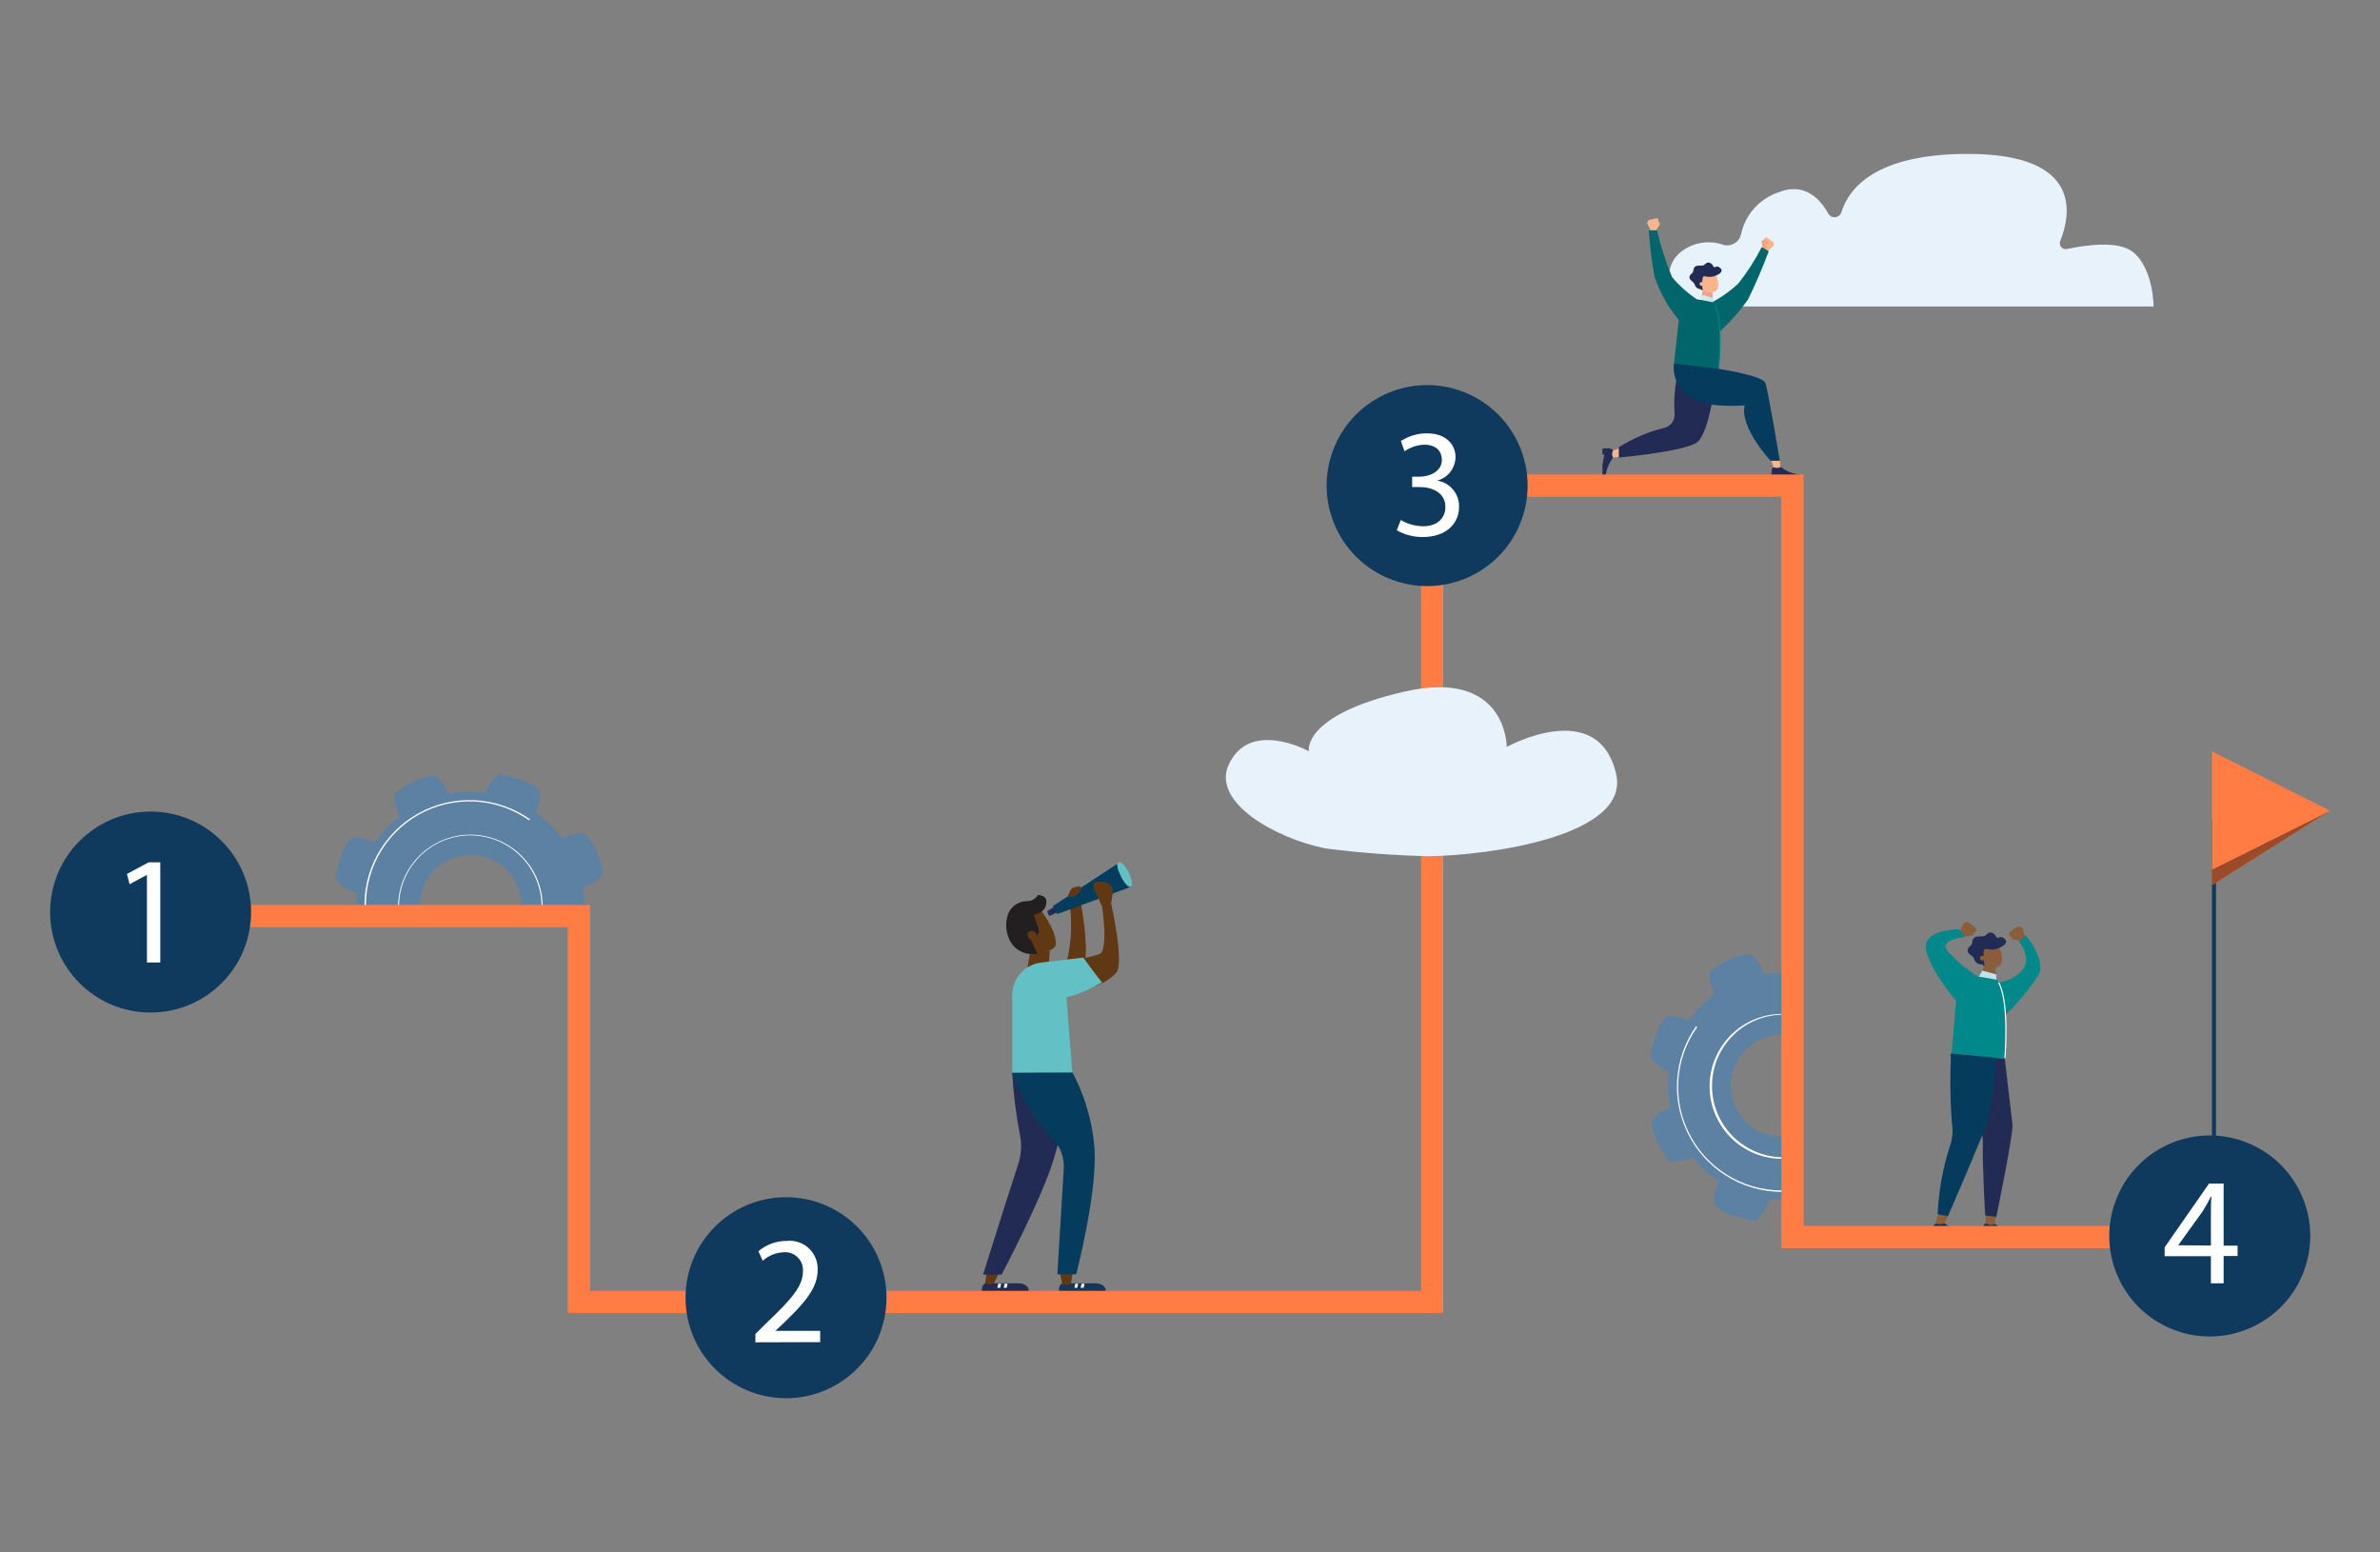 <svg width="230" height="150" viewBox="0 0 230 150" fill="none" xmlns="http://www.w3.org/2000/svg">
<rect x="0" y="0" width="230" height="150" fill="#808080" stroke="none"/>
<path d="M208.121 29.61H162.411C162.411 29.61 159.931 26.47 162.411 24.36C162.986 23.9 163.669 23.594 164.395 23.472C165.121 23.349 165.867 23.414 166.561 23.66C166.743 23.709 166.933 23.719 167.12 23.691C167.306 23.663 167.485 23.596 167.644 23.496C167.804 23.395 167.941 23.263 168.047 23.107C168.153 22.951 168.226 22.775 168.261 22.59C168.465 21.671 168.903 20.82 169.532 20.12C170.161 19.419 170.959 18.892 171.851 18.59C174.281 17.59 175.851 19.11 176.691 20.65C176.758 20.764 176.856 20.857 176.975 20.917C177.093 20.977 177.226 21.002 177.358 20.988C177.49 20.974 177.615 20.923 177.718 20.84C177.822 20.757 177.899 20.646 177.941 20.52C178.701 18.09 181.381 14.87 190.171 14.87C201.341 14.87 200.101 20.81 199.101 23.28C199.06 23.377 199.046 23.483 199.061 23.587C199.076 23.691 199.12 23.788 199.187 23.869C199.254 23.95 199.343 24.01 199.442 24.044C199.541 24.078 199.648 24.083 199.751 24.06C201.471 23.69 204.671 23.21 206.111 24.34C208.121 25.94 208.121 29.61 208.121 29.61Z" fill="#E7F2FB"/>
<path d="M34.51 86.31C34.465 86.916 34.465 87.524 34.51 88.13H40.61C40.521 87.438 40.581 86.735 40.785 86.068C40.989 85.401 41.333 84.785 41.794 84.261C42.254 83.738 42.822 83.318 43.457 83.031C44.093 82.743 44.782 82.594 45.48 82.594C46.178 82.594 46.867 82.743 47.503 83.031C48.139 83.318 48.706 83.738 49.166 84.261C49.627 84.785 49.971 85.401 50.175 86.068C50.379 86.735 50.439 87.438 50.35 88.13H56.45C56.493 87.348 56.456 86.564 56.34 85.79C57.26 85.4 58.11 84.92 58.21 84.44C58.44 83.36 56.91 80.78 56.5 80.55C55.74 80.504 54.981 80.66 54.3 81C53.602 80.043 52.75 79.209 51.78 78.53C52.13 77.66 52.35 76.79 52.1 76.4C51.5 75.47 48.59 74.72 48.1 74.86C47.551 75.33 47.137 75.937 46.9 76.62C45.716 76.455 44.514 76.486 43.34 76.71C42.97 75.85 42.52 75.08 42.06 74.99C40.98 74.76 38.4 76.29 38.17 76.7C38.125 77.448 38.273 78.195 38.6 78.87C37.686 79.59 36.893 80.45 36.25 81.42C35.38 81 34.44 80.77 34 81C33.08 81.6 32.33 84.51 32.47 85C33.024 85.607 33.727 86.059 34.51 86.31Z" fill="#5C81A2"/>
<path d="M38.58 88.13C38.508 87.184 38.632 86.233 38.944 85.337C39.256 84.441 39.751 83.619 40.396 82.923C41.041 82.227 41.822 81.671 42.692 81.291C43.562 80.912 44.501 80.715 45.45 80.715C46.399 80.715 47.337 80.912 48.207 81.291C49.077 81.671 49.859 82.227 50.504 82.923C51.149 83.619 51.643 84.441 51.956 85.337C52.268 86.233 52.392 87.184 52.32 88.13H52.42C52.511 86.983 52.316 85.832 51.85 84.78C51.177 83.28 49.998 82.065 48.519 81.347C47.04 80.63 45.356 80.455 43.762 80.855C42.167 81.254 40.764 82.202 39.798 83.532C38.833 84.863 38.366 86.49 38.48 88.13H38.58Z" fill="white"/>
<path d="M35.391 88.13C35.259 86.243 35.665 84.357 36.561 82.691C37.458 81.025 38.809 79.648 40.457 78.719C42.105 77.791 43.983 77.349 45.872 77.444C47.762 77.54 49.585 78.169 51.131 79.26L51.241 79.18C49.676 78.07 47.828 77.426 45.911 77.323C43.995 77.221 42.089 77.664 40.414 78.601C38.739 79.537 37.364 80.93 36.448 82.617C35.533 84.303 35.114 86.215 35.241 88.13H35.391Z" fill="white"/>
<path d="M171 115.87C171.609 115.925 172.222 115.925 172.83 115.87V109.77C171.658 109.927 170.469 109.655 169.481 109.005C168.493 108.355 167.773 107.37 167.453 106.231C167.133 105.093 167.235 103.877 167.74 102.808C168.244 101.738 169.118 100.887 170.2 100.41C171.025 100.042 171.936 99.914 172.83 100.04V94C172.046 93.948 171.258 93.982 170.48 94.1C170.09 93.19 169.61 92.33 169.13 92.23C168.05 92 165.47 93.53 165.25 93.94C165.199 94.688 165.344 95.436 165.67 96.11C164.716 96.807 163.882 97.655 163.2 98.62C162.33 98.27 161.46 98.05 161.07 98.3C160.14 98.91 159.4 101.82 159.53 102.3C160.005 102.841 160.611 103.251 161.29 103.49C161.131 104.674 161.161 105.876 161.38 107.05C160.52 107.42 159.75 107.88 159.66 108.33C159.43 109.41 160.96 112 161.37 112.22C162.119 112.271 162.868 112.122 163.54 111.79C164.26 112.704 165.121 113.498 166.09 114.14C165.72 115.06 165.46 115.99 165.73 116.4C166.33 117.32 169.24 118.07 169.73 117.94C170.329 117.374 170.767 116.66 171 115.87Z" fill="#5C81A2"/>
<path d="M172.86 111.8C171.914 111.872 170.963 111.748 170.067 111.436C169.171 111.123 168.349 110.629 167.653 109.984C166.957 109.339 166.401 108.557 166.022 107.687C165.642 106.818 165.446 105.879 165.446 104.93C165.446 103.981 165.642 103.042 166.022 102.173C166.401 101.303 166.957 100.521 167.653 99.876C168.349 99.231 169.171 98.737 170.067 98.424C170.963 98.112 171.914 97.988 172.86 98.06V98C171.891 97.91 170.913 98.023 169.989 98.332C169.066 98.642 168.217 99.14 167.498 99.796C166.778 100.452 166.203 101.251 165.809 102.142C165.416 103.033 165.213 103.996 165.213 104.97C165.213 105.944 165.416 106.907 165.809 107.798C166.203 108.689 166.778 109.488 167.498 110.144C168.217 110.8 169.066 111.298 169.989 111.607C170.913 111.917 171.891 112.03 172.86 111.94V111.8Z" fill="white"/>
<path d="M172.86 115C170.974 115.13 169.089 114.723 167.425 113.825C165.761 112.928 164.385 111.577 163.458 109.929C162.53 108.281 162.089 106.404 162.185 104.516C162.281 102.628 162.91 100.805 164 99.26L163.92 99.14C162.81 100.71 162.169 102.562 162.07 104.482C161.971 106.402 162.419 108.31 163.361 109.985C164.304 111.661 165.702 113.035 167.394 113.947C169.086 114.859 171.002 115.273 172.92 115.14L172.86 115Z" fill="white"/>
<path d="M17.67 92.26C19.741 92.26 21.42 90.581 21.42 88.51C21.42 86.439 19.741 84.76 17.67 84.76C15.599 84.76 13.92 86.439 13.92 88.51C13.92 90.581 15.599 92.26 17.67 92.26Z" fill="#01888B"/>
<path d="M102.65 124H105.83C106.26 124 106.73 124.16 106.83 124.53C106.847 124.69 106.847 124.85 106.83 125.01C106.72 125.14 102.5 125.01 102.5 125.01C102.436 124.937 102.389 124.851 102.361 124.758C102.334 124.664 102.327 124.566 102.341 124.47C102.356 124.374 102.391 124.282 102.444 124.201C102.497 124.12 102.567 124.051 102.65 124Z" fill="#12375A"/>
<path d="M106.85 125.05L102.52 125.03L102.56 125.2H106.86L106.85 125.05Z" fill="#212B53"/>
<path d="M103.91 124.04H104.19L104.11 124.43H103.83L103.91 124.04Z" fill="white"/>
<path d="M104.519 124.04H104.809L104.719 124.43H104.439L104.519 124.04Z" fill="white"/>
<path d="M102.43 123L102.65 124.06C102.783 124.122 102.928 124.155 103.075 124.155C103.222 124.155 103.367 124.122 103.5 124.06L103.65 123H102.43Z" fill="#603813"/>
<path d="M95.201 124H98.391C98.811 124 99.281 124.16 99.391 124.53C99.411 124.689 99.411 124.851 99.391 125.01C99.281 125.14 95.051 125.01 95.051 125.01C94.987 124.937 94.939 124.851 94.912 124.758C94.885 124.664 94.878 124.566 94.892 124.47C94.906 124.374 94.941 124.282 94.995 124.201C95.048 124.12 95.118 124.051 95.201 124Z" fill="#212B53"/>
<path d="M99.41 125.05L95.07 125.03L95.11 125.2H99.42L99.41 125.05Z" fill="#212B53"/>
<path d="M96.471 124.04H96.751L96.661 124.43H96.381L96.471 124.04Z" fill="white"/>
<path d="M97.08 124.04H97.37L97.28 124.43H97L97.08 124.04Z" fill="white"/>
<path d="M95.339 123L95.199 124C95.334 124.064 95.48 124.097 95.629 124.097C95.778 124.097 95.925 124.064 96.059 124L96.569 122.94L95.339 123Z" fill="#603813"/>
<path d="M100.091 87.3L97.471 89L98.281 91.08C98.281 91.08 98.281 91.08 98.281 91.16H98.511C98.851 91.171 99.183 91.268 99.476 91.443C99.768 91.618 100.011 91.865 100.181 92.16C100.61 92.129 101.03 92.021 101.421 91.84C101.656 91.753 101.858 91.596 102.001 91.39C102.321 89.94 100.091 87.3 100.091 87.3Z" fill="#603813"/>
<path d="M103.429 87.84C103.607 89.513 103.499 91.204 103.109 92.84C103.409 93.1 104.509 94.28 104.849 92.75C105.189 91.22 104.469 87.32 104.469 87.32L103.429 87.84Z" fill="#603813"/>
<path d="M101.86 87.63L101.24 88.02L101.46 88.48L102.12 88.19L101.86 87.63Z" fill="#212B53"/>
<path d="M101.489 88.18C101.559 88.32 101.559 88.45 101.489 88.48C101.419 88.51 101.339 88.41 101.279 88.27C101.219 88.13 101.209 87.99 101.279 87.97C101.349 87.95 101.429 88 101.489 88.18Z" fill="#212B53"/>
<path d="M109.3 85.38C109.13 85.007 108.929 84.649 108.7 84.31C108.474 84.02 108.282 83.705 108.13 83.37L101.75 87.55L102.17 88.32L109.29 85.69L109.3 85.38Z" fill="#053C5E"/>
<path d="M99.519 92.18L99.289 93.61H101.309L101.459 91.86L99.519 92.18Z" fill="#603813"/>
<path d="M104.75 95.73C104.75 95.73 107.15 94.97 107.9 93.94C108.65 92.91 107.38 87.3 107.38 87.3L107.54 86.3C107.562 86.166 107.554 86.029 107.518 85.899C107.482 85.768 107.418 85.647 107.33 85.544C107.243 85.44 107.134 85.357 107.012 85.299C106.889 85.242 106.755 85.211 106.62 85.21H106C105.939 85.21 105.88 85.224 105.826 85.253C105.773 85.282 105.728 85.324 105.695 85.374C105.662 85.425 105.643 85.484 105.638 85.544C105.634 85.604 105.645 85.665 105.67 85.72L106.51 87.62C106.51 87.62 107.14 91.87 106.25 92.19C105.521 92.435 104.766 92.592 104 92.66L104.75 95.73Z" fill="#603813"/>
<path d="M100.249 92.18L99.639 90.81L100.039 90.56C100.182 90.469 100.289 90.332 100.345 90.173C100.402 90.014 100.403 89.84 100.349 89.68L99.909 88.39C99.909 88.39 101.159 88.24 101.119 87.08C101.119 86.48 100.299 86.48 100.299 86.48C100.196 86.655 100.05 86.801 99.876 86.904C99.701 87.007 99.502 87.064 99.299 87.07C98.916 87.063 98.538 87.167 98.212 87.37C97.886 87.572 97.624 87.864 97.46 88.21C97.291 88.639 97.216 89.099 97.238 89.559C97.261 90.019 97.38 90.469 97.59 90.88C97.776 91.243 98.052 91.553 98.391 91.781C98.731 92.008 99.122 92.145 99.529 92.18H100.249Z" fill="#231F20"/>
<path d="M97.82 103.66C97.936 105.698 98.19 107.726 98.58 109.73C98.758 110.661 98.692 111.622 98.39 112.52C97 116.77 95 123.16 95 123.16H96.79C96.79 123.16 100.79 115.61 101.87 111.86C102.95 108.11 103.09 106.93 103.09 106.93L101.85 103.66H97.82Z" fill="#212B53"/>
<path d="M99.311 90.18C99.284 90.307 99.303 90.439 99.363 90.554C99.423 90.669 99.521 90.76 99.641 90.81C99.687 90.846 99.74 90.87 99.797 90.883C99.854 90.895 99.912 90.894 99.969 90.881C100.026 90.867 100.078 90.841 100.124 90.805C100.169 90.769 100.205 90.722 100.231 90.67C100.265 90.537 100.251 90.397 100.191 90.273C100.13 90.15 100.027 90.053 99.901 90C99.651 89.9 99.381 90 99.311 90.18Z" fill="#603813"/>
<path d="M103.631 103.66H97.821V96.2C97.809 95.404 98.099 94.632 98.63 94.039C99.162 93.446 99.898 93.075 100.691 93L104.691 92.52C104.691 92.52 105.171 93.24 106.491 94.93C105.42 95.567 104.265 96.051 103.061 96.37L103.631 103.66Z" fill="#63C0C4"/>
<path d="M97.82 103.66C98.636 106.012 99.949 108.161 101.67 109.96C102.061 110.351 102.364 110.821 102.559 111.338C102.754 111.855 102.836 112.408 102.8 112.96L102.18 123.13H104C104 123.13 106.21 114.69 105.73 110.52C105.484 108.111 104.778 105.773 103.65 103.63L97.82 103.66Z" fill="#053C5E"/>
<path d="M108.33 84.69C108.64 85.34 109.06 85.78 109.27 85.69C109.48 85.6 109.4 84.98 109.09 84.33C108.78 83.68 108.35 83.24 108.09 83.33C107.83 83.42 108 84 108.33 84.69Z" fill="#63C0C4"/>
<path d="M103.18 86.6C103.375 86.68 103.594 86.68 103.79 86.6C103.95 86.543 104.096 86.451 104.216 86.33C104.335 86.208 104.425 86.061 104.48 85.9C104.489 85.866 104.489 85.83 104.48 85.796C104.472 85.762 104.455 85.73 104.431 85.704C104.407 85.678 104.377 85.659 104.343 85.648C104.31 85.636 104.274 85.634 104.24 85.64L103.84 85.73C103.762 85.745 103.688 85.775 103.622 85.82C103.557 85.865 103.501 85.923 103.46 85.99L103.18 86.6Z" fill="#603813"/>
<path d="M170.819 24.26L171.359 23.81C171.383 23.791 171.4 23.766 171.411 23.738C171.421 23.71 171.424 23.68 171.419 23.65V23.5C171.416 23.478 171.408 23.456 171.396 23.438C171.384 23.419 171.368 23.402 171.349 23.39L170.789 22.98C170.759 22.954 170.72 22.94 170.679 22.94C170.639 22.94 170.6 22.954 170.569 22.98L170.499 23.03C170.47 23.064 170.449 23.106 170.439 23.15L170.359 24.02L170.819 24.26Z" fill="#F7B58E"/>
<path d="M170.339 24L170.239 23.39C170.234 23.364 170.236 23.338 170.243 23.313C170.25 23.288 170.263 23.265 170.28 23.246C170.297 23.227 170.319 23.211 170.343 23.202C170.367 23.192 170.393 23.188 170.419 23.19H170.689C170.759 23.19 170.929 23.55 170.929 23.55C170.929 23.55 170.709 23.73 170.589 23.4C170.547 23.413 170.502 23.413 170.459 23.4C170.557 23.492 170.629 23.607 170.67 23.735C170.71 23.863 170.717 23.999 170.689 24.13L170.339 24Z" fill="#F39F85"/>
<path d="M170.929 24.27C170.342 25.857 169.675 27.412 168.929 28.93C168.088 30.116 167.119 31.206 166.039 32.18L165.039 29.42C166.104 28.894 167.091 28.221 167.969 27.42C168.845 26.319 169.609 25.133 170.249 23.88L170.929 24.27Z" fill="#00666B"/>
<path d="M159.521 22.25L159.201 21.63C159.188 21.602 159.182 21.571 159.182 21.54C159.182 21.509 159.188 21.478 159.201 21.45L159.281 21.33C159.308 21.292 159.346 21.264 159.391 21.25L160.071 21.1C160.111 21.093 160.151 21.099 160.187 21.117C160.223 21.135 160.252 21.164 160.271 21.2V21.28C160.281 21.3 160.286 21.323 160.286 21.345C160.286 21.367 160.281 21.39 160.271 21.41L160.001 22.24L159.521 22.25Z" fill="#F7B58E"/>
<path d="M160.05 22.24L160.39 21.72C160.404 21.698 160.412 21.672 160.415 21.646C160.417 21.62 160.414 21.594 160.406 21.569C160.397 21.544 160.383 21.522 160.365 21.503C160.347 21.484 160.325 21.469 160.3 21.46L160.05 21.37C159.98 21.37 159.69 21.6 159.69 21.6C159.69 21.6 159.81 21.86 160.05 21.6C160.082 21.633 160.119 21.66 160.16 21.68C160.034 21.723 159.922 21.798 159.834 21.898C159.746 21.998 159.686 22.119 159.66 22.25L160.05 22.24Z" fill="#F7B58E"/>
<path d="M155.889 44.21C155.557 44.644 155.325 45.146 155.209 45.68C155.159 45.91 155.209 46.15 154.859 46.15V44.91L155.039 43.91H154.859V43.35C154.859 43.35 155.769 43.2 155.859 43.52L155.889 44.21Z" fill="#212B53"/>
<path d="M156.551 44.15L155.891 44.21C155.824 44.109 155.789 43.991 155.789 43.87C155.789 43.749 155.824 43.631 155.891 43.53L156.551 43.3V44.15Z" fill="#F7B58E"/>
<path d="M162.379 35.2C161.904 36.742 161.717 38.36 161.829 39.97C161.855 40.293 161.759 40.614 161.561 40.87C161.364 41.127 161.078 41.302 160.759 41.36C159.231 41.745 157.773 42.369 156.439 43.21V44.21C156.439 44.21 162.669 43.65 163.969 42.76C165.269 41.87 165.879 36.08 165.879 36.08L162.379 35.2Z" fill="#212B53"/>
<path d="M165.31 29C166.73 29.93 166.08 35.69 166.08 35.69L161.77 35.17L162.24 30.92C161.214 29.69 160.421 28.284 159.9 26.77C159.626 25.279 159.439 23.773 159.34 22.26H160.13C160.488 23.801 160.973 25.309 161.58 26.77C162.278 27.603 163.093 28.331 164 28.93L165.31 29Z" fill="#00666B"/>
<path d="M166.049 35.55C166.109 34.93 166.459 31.04 165.699 29.55C165.714 29.516 165.731 29.482 165.749 29.45C166.599 31.05 166.179 35.22 166.129 35.66L166.049 35.55Z" fill="#01888B"/>
<path d="M164.369 28.86L164.559 28.06L165.479 28.16L165.549 29.16C165.185 28.968 164.781 28.866 164.369 28.86Z" fill="#F39F85"/>
<path d="M164.051 26.49L164.291 27.75C164.421 27.75 164.511 27.85 164.511 27.98C164.512 28.01 164.512 28.04 164.511 28.07C164.688 28.167 164.884 28.226 165.085 28.243C165.287 28.26 165.489 28.235 165.681 28.17C166.471 27.91 165.761 26.42 165.761 26.42L164.051 26.49Z" fill="#F7B58E"/>
<path d="M163.78 27.5C163.723 27.375 163.637 27.265 163.53 27.18C163.01 26.84 163.38 26.5 163.53 26.39C163.68 26.28 163.61 25.97 163.79 25.78C163.97 25.59 164.42 25.71 164.61 25.64C164.8 25.57 164.9 25.29 165.21 25.39C165.52 25.49 165.53 25.73 165.64 25.81C165.75 25.89 165.88 25.6 166.21 25.87C166.72 26.28 165.88 26.6 165.88 26.6C165.541 26.766 165.153 26.801 164.79 26.7C164.746 26.688 164.698 26.69 164.655 26.706C164.612 26.723 164.575 26.752 164.55 26.79C164.486 27.218 164.486 27.652 164.55 28.08L164.32 27.94C164.195 27.932 164.076 27.885 163.98 27.806C163.883 27.727 163.813 27.62 163.78 27.5Z" fill="#212B53"/>
<path d="M164.28 27.54C164.307 27.584 164.35 27.617 164.401 27.63C164.451 27.643 164.505 27.636 164.55 27.61C164.593 27.581 164.623 27.538 164.636 27.488C164.649 27.439 164.643 27.386 164.62 27.34C164.608 27.317 164.591 27.297 164.57 27.28C164.549 27.264 164.526 27.253 164.5 27.246C164.475 27.239 164.449 27.238 164.423 27.242C164.397 27.246 164.372 27.256 164.35 27.27C164.327 27.282 164.307 27.299 164.291 27.32C164.274 27.341 164.263 27.364 164.256 27.39C164.25 27.415 164.248 27.442 164.252 27.467C164.257 27.493 164.266 27.518 164.28 27.54Z" fill="#F7B58E"/>
<path d="M165.529 28.77L165.549 29.21L164.119 28.93L164.419 28.45L165.529 28.77Z" fill="url(#paint0_linear)"/>
<path d="M172.09 45.12C172.521 45.457 173.024 45.689 173.56 45.8C173.79 45.86 174.03 45.8 174.03 46.15H172.79L171.79 45.97V46.15H171.23C171.23 46.15 171.07 45.24 171.4 45.15L172.09 45.12Z" fill="#212B53"/>
<path d="M172 44.47L172.06 45.12C171.958 45.184 171.841 45.218 171.72 45.218C171.6 45.218 171.482 45.184 171.38 45.12L171.15 44.47H172Z" fill="#F7B58E"/>
<path d="M166.081 35.64C166.081 35.64 170.311 36.27 170.591 36.99C170.871 37.71 172.001 44.52 172.001 44.52H171.111C171.111 44.52 168.111 41.34 168.601 39.17C167.601 39.244 166.597 39.227 165.601 39.12C161.161 38.45 161.771 35.12 161.771 35.12L166.081 35.64Z" fill="#053C5E"/>
<path d="M192.729 118.2C193.196 118.61 193.761 118.893 194.369 119.02C194.629 119.09 194.929 119.02 194.869 119.44H193.389L192.189 119.21V119.42H191.529C191.529 119.42 191.529 118.34 191.899 118.21L192.729 118.2Z" fill="#212B53"/>
<path d="M192.911 117.54L192.751 118.28C192.381 118.51 191.891 118.19 191.891 118.19V117.35L192.911 117.54Z" fill="#8A5D3B"/>
<path d="M193.74 102.3C193.74 102.3 194.37 107.78 194.48 108.65C194.59 109.52 192.92 117.58 192.92 117.58L191.85 117.44C191.85 117.44 191.57 112.91 191.62 110.23C191.572 109.218 191.224 108.243 190.62 107.43C188.34 104.07 188.54 101.8 188.54 101.8L193.74 102.3Z" fill="#212B53"/>
<path d="M195.72 90.49L195.45 89.7C195.439 89.666 195.419 89.635 195.393 89.61C195.367 89.586 195.335 89.569 195.3 89.56H195.13C195.078 89.541 195.021 89.541 194.97 89.56L194.27 90C194.23 90.026 194.2 90.066 194.186 90.111C194.171 90.156 194.173 90.205 194.19 90.25V90.34C194.197 90.366 194.21 90.39 194.227 90.41C194.245 90.431 194.266 90.448 194.29 90.46L195.22 90.94L195.72 90.49Z" fill="#8A5D3B"/>
<path d="M195.25 90.93L194.53 90.77C194.5 90.764 194.471 90.751 194.446 90.732C194.421 90.713 194.401 90.689 194.387 90.66C194.373 90.632 194.367 90.601 194.367 90.57C194.368 90.538 194.376 90.508 194.39 90.48L194.53 90.19C194.53 90.12 195.03 90.09 195.03 90.09C195.03 90.09 195.14 90.41 194.71 90.39C194.726 90.442 194.726 90.498 194.71 90.55C194.854 90.479 195.014 90.447 195.173 90.458C195.333 90.468 195.487 90.521 195.62 90.61L195.25 90.93Z" fill="#8A5D3B"/>
<path d="M195.779 90.38C195.779 90.38 197.779 92.74 196.999 94.23C196.032 95.681 194.908 97.023 193.649 98.23L192.369 94.97C192.92 94.996 193.47 94.909 193.986 94.715C194.502 94.52 194.972 94.223 195.369 93.84C196.489 92.59 195.119 90.99 195.119 90.99L195.779 90.38Z" fill="#01888B"/>
<path d="M189.41 90L189.76 89.24C189.778 89.209 189.802 89.181 189.831 89.161C189.861 89.14 189.895 89.126 189.93 89.12H190.1C190.152 89.102 190.208 89.102 190.26 89.12L190.9 89.63C190.937 89.661 190.963 89.703 190.974 89.75C190.985 89.797 190.98 89.846 190.96 89.89V89.98C190.934 90.029 190.891 90.068 190.84 90.09L189.84 90.46L189.41 90Z" fill="#8A5D3B"/>
<path d="M189.83 90.48L190.56 90.4C190.59 90.397 190.62 90.388 190.647 90.371C190.673 90.355 190.695 90.334 190.712 90.307C190.728 90.281 190.738 90.251 190.741 90.221C190.745 90.19 190.74 90.159 190.73 90.13L190.63 89.83C190.63 89.75 190.14 89.66 190.14 89.66C190.14 89.66 189.99 89.97 190.42 90C190.407 90.053 190.407 90.107 190.42 90.16C190.283 90.081 190.128 90.039 189.97 90.039C189.812 90.039 189.656 90.081 189.52 90.16L189.83 90.48Z" fill="#8A5D3B"/>
<path d="M192.651 94.36C194.361 95.43 193.741 102.3 193.741 102.3L188.591 101.8L189.041 96.72C189.041 96.72 186.631 93.93 186.141 91.85C185.651 89.77 189.321 89.79 189.321 89.79L189.911 90.53C189.911 90.53 187.451 90.74 188.141 91.81C189.012 92.8 190.023 93.659 191.141 94.36H192.651Z" fill="#01888B"/>
<path d="M193.699 102.19C193.759 101.45 194.069 96.82 193.119 95L193.179 94.88C194.239 96.76 193.849 101.74 193.799 102.27L193.699 102.19Z" fill="white"/>
<path d="M187.93 118.19C188.412 118.603 188.99 118.888 189.61 119.02C189.87 119.09 190.16 119.02 190.13 119.45H188.66L187.45 119.23V119.44H186.79C186.79 119.44 186.69 118.35 187.09 118.22L187.93 118.19Z" fill="#212B53"/>
<path d="M188.279 117.45L187.879 118.23C187.604 118.301 187.315 118.301 187.039 118.23L187.309 117.29L188.279 117.45Z" fill="#8A5D3B"/>
<path d="M191.52 94.28L191.72 93.28L192.83 93.37L192.93 94.51C192.483 94.326 192.001 94.248 191.52 94.28Z" fill="#8A5D3B"/>
<path d="M191.08 91.46L191.4 92.96C191.435 92.955 191.471 92.958 191.505 92.97C191.539 92.981 191.57 93 191.595 93.025C191.62 93.05 191.639 93.081 191.651 93.115C191.662 93.149 191.665 93.185 191.66 93.22C191.67 93.256 191.67 93.294 191.66 93.33C191.875 93.44 192.11 93.504 192.351 93.52C192.592 93.535 192.833 93.501 193.06 93.42C193.99 93.08 193.11 91.33 193.11 91.33L191.08 91.46Z" fill="#8A5D3B"/>
<path d="M190.779 92.67C190.715 92.516 190.607 92.384 190.469 92.29C189.849 91.91 190.279 91.49 190.469 91.35C190.659 91.21 190.539 90.86 190.759 90.63C190.979 90.4 191.499 90.52 191.759 90.44C192.019 90.36 192.089 90.01 192.469 90.12C192.849 90.23 192.849 90.51 192.989 90.61C193.129 90.71 193.269 90.36 193.669 90.67C194.279 91.14 193.299 91.54 193.299 91.54C192.898 91.745 192.437 91.798 191.999 91.69C191.946 91.678 191.89 91.683 191.84 91.705C191.79 91.726 191.747 91.763 191.719 91.81C191.67 92.321 191.694 92.836 191.789 93.34L191.509 93.18C191.348 93.191 191.187 93.146 191.054 93.054C190.922 92.961 190.825 92.826 190.779 92.67Z" fill="#212B53"/>
<path d="M191.379 92.7C191.395 92.726 191.416 92.749 191.44 92.767C191.465 92.786 191.493 92.799 191.522 92.806C191.552 92.814 191.583 92.815 191.613 92.811C191.644 92.806 191.673 92.796 191.699 92.78C191.725 92.764 191.748 92.743 191.766 92.719C191.785 92.694 191.798 92.666 191.805 92.637C191.813 92.607 191.814 92.576 191.81 92.546C191.805 92.515 191.795 92.486 191.779 92.46C191.763 92.433 191.741 92.41 191.716 92.391C191.69 92.372 191.661 92.359 191.631 92.352C191.6 92.344 191.568 92.343 191.537 92.348C191.506 92.353 191.476 92.364 191.449 92.38C191.423 92.396 191.401 92.418 191.383 92.442C191.366 92.467 191.354 92.496 191.347 92.525C191.341 92.555 191.34 92.586 191.346 92.616C191.351 92.646 191.362 92.674 191.379 92.7Z" fill="#8A5D3B"/>
<path d="M192.94 102.22C192.786 104.291 192.492 106.349 192.06 108.38C191.82 109.29 188.25 117.51 188.25 117.51L187.25 117.32C187.349 115.094 187.746 112.891 188.43 110.77C188.7 110.031 188.766 109.233 188.62 108.46C188.458 106.244 188.434 104.019 188.55 101.8L192.94 102.22Z" fill="#053C5E"/>
<path d="M192.9 94.14L192.94 94.66L191.23 94.36L191.57 93.79L192.9 94.14Z" fill="url(#paint1_linear)"/>
<path d="M18 88.51H55.95V125.8H138.4V46.92H173.22V119.53H215.62" stroke="#FF7C44" stroke-width="2.15" stroke-miterlimit="10"/>
<path d="M24.217 89.083C24.745 83.747 20.847 78.992 15.51 78.464C10.174 77.936 5.419 81.835 4.892 87.171C4.364 92.508 8.262 97.262 13.598 97.79C18.935 98.318 23.689 94.42 24.217 89.083Z" fill="#0F3A5D"/>
<path d="M14.2 84.53L12.52 85.44L12.27 84.44L14.37 83.32H15.489V93H14.2V84.53Z" fill="white"/>
<path d="M75.96 135.1C81.323 135.1 85.67 130.753 85.67 125.39C85.67 120.027 81.323 115.68 75.96 115.68C70.597 115.68 66.25 120.027 66.25 125.39C66.25 130.753 70.597 135.1 75.96 135.1Z" fill="#0F3A5D"/>
<path d="M73 129.7V128.9L74 127.9C76.46 125.56 77.57 124.32 77.59 122.9C77.618 122.645 77.589 122.388 77.505 122.146C77.42 121.904 77.283 121.684 77.103 121.502C76.923 121.32 76.704 121.18 76.463 121.093C76.222 121.007 75.965 120.975 75.71 121C74.969 121.035 74.262 121.324 73.71 121.82L73.29 120.9C74.052 120.253 75.02 119.899 76.02 119.9C76.407 119.858 76.799 119.9 77.168 120.023C77.538 120.146 77.876 120.347 78.161 120.613C78.446 120.879 78.67 121.203 78.818 121.563C78.966 121.923 79.035 122.311 79.02 122.7C79.02 124.48 77.73 125.92 75.7 127.87L74.93 128.59H79.26V129.68L73 129.7Z" fill="white"/>
<path d="M146.905 50.59C148.932 45.625 146.551 39.957 141.586 37.93C136.621 35.903 130.953 38.284 128.926 43.249C126.899 48.214 129.281 53.882 134.245 55.909C139.21 57.936 144.878 55.555 146.905 50.59Z" fill="#0F3A5D"/>
<path d="M135.37 50.24C136.015 50.625 136.75 50.835 137.5 50.85C139.18 50.85 139.7 49.78 139.68 48.98C139.68 47.63 138.45 47.06 137.19 47.06H136.47V46.06H137.19C138.14 46.06 139.34 45.57 139.34 44.43C139.34 43.66 138.85 42.97 137.65 42.97C136.961 42.988 136.293 43.211 135.73 43.61L135.38 42.61C136.131 42.125 137.007 41.868 137.9 41.87C139.8 41.87 140.66 43 140.66 44.17C140.652 44.691 140.473 45.194 140.152 45.604C139.83 46.014 139.384 46.307 138.88 46.44C139.487 46.531 140.039 46.842 140.43 47.315C140.821 47.787 141.024 48.387 141 49C141 50.54 139.8 51.89 137.49 51.89C136.611 51.898 135.745 51.674 134.98 51.24L135.37 50.24Z" fill="white"/>
<path d="M214.15 79.25H213.76V117.64H214.15V79.25Z" fill="#0F3A5D"/>
<path d="M213.76 72.6L225.16 78.33L213.76 85.53V72.6Z" fill="#FF7C44"/>
<path d="M213.76 84.04V85.53L224.98 78.45L213.76 84.04Z" fill="#9C4B2A"/>
<path d="M222.538 123.095C224.565 118.13 222.184 112.462 217.219 110.435C212.254 108.408 206.586 110.789 204.559 115.754C202.532 120.719 204.913 126.387 209.878 128.414C214.843 130.441 220.511 128.06 222.538 123.095Z" fill="#0F3A5D"/>
<path d="M213.659 124V121.38H209.189V120.52L213.479 114.36H214.889V120.36H216.239V121.36H214.889V124H213.659ZM213.659 120.35V117.14C213.659 116.63 213.659 116.14 213.709 115.62H213.659C213.369 116.19 213.129 116.62 212.859 117.05L210.499 120.32L213.659 120.35Z" fill="white"/>
<path d="M156.181 74.79C157.561 80.79 143.841 82.67 138.031 82.73C134.707 82.65 131.389 82.4 128.091 81.98C123.181 80.98 117.191 77.54 118.701 73.98C120.701 69.39 126.491 72.59 126.491 72.59C126.491 72.59 125.761 69.12 135.701 66.83C145.641 64.54 145.611 72.17 145.611 72.17C145.611 72.17 154.461 67.28 156.181 74.79Z" fill="#E7F2FB"/>
<defs>
<linearGradient id="paint0_linear" x1="164.119" y1="28.83" x2="165.549" y2="28.83" gradientUnits="userSpaceOnUse">
<stop stop-color="#DFEFEA"/>
<stop offset="1" stop-color="#BFE3EE"/>
</linearGradient>
<linearGradient id="paint1_linear" x1="783.539" y1="24.518" x2="780.707" y2="25.096" gradientUnits="userSpaceOnUse">
<stop stop-color="#DFEFEA"/>
<stop offset="1" stop-color="#BFE3EE"/>
</linearGradient>
</defs>
</svg>
